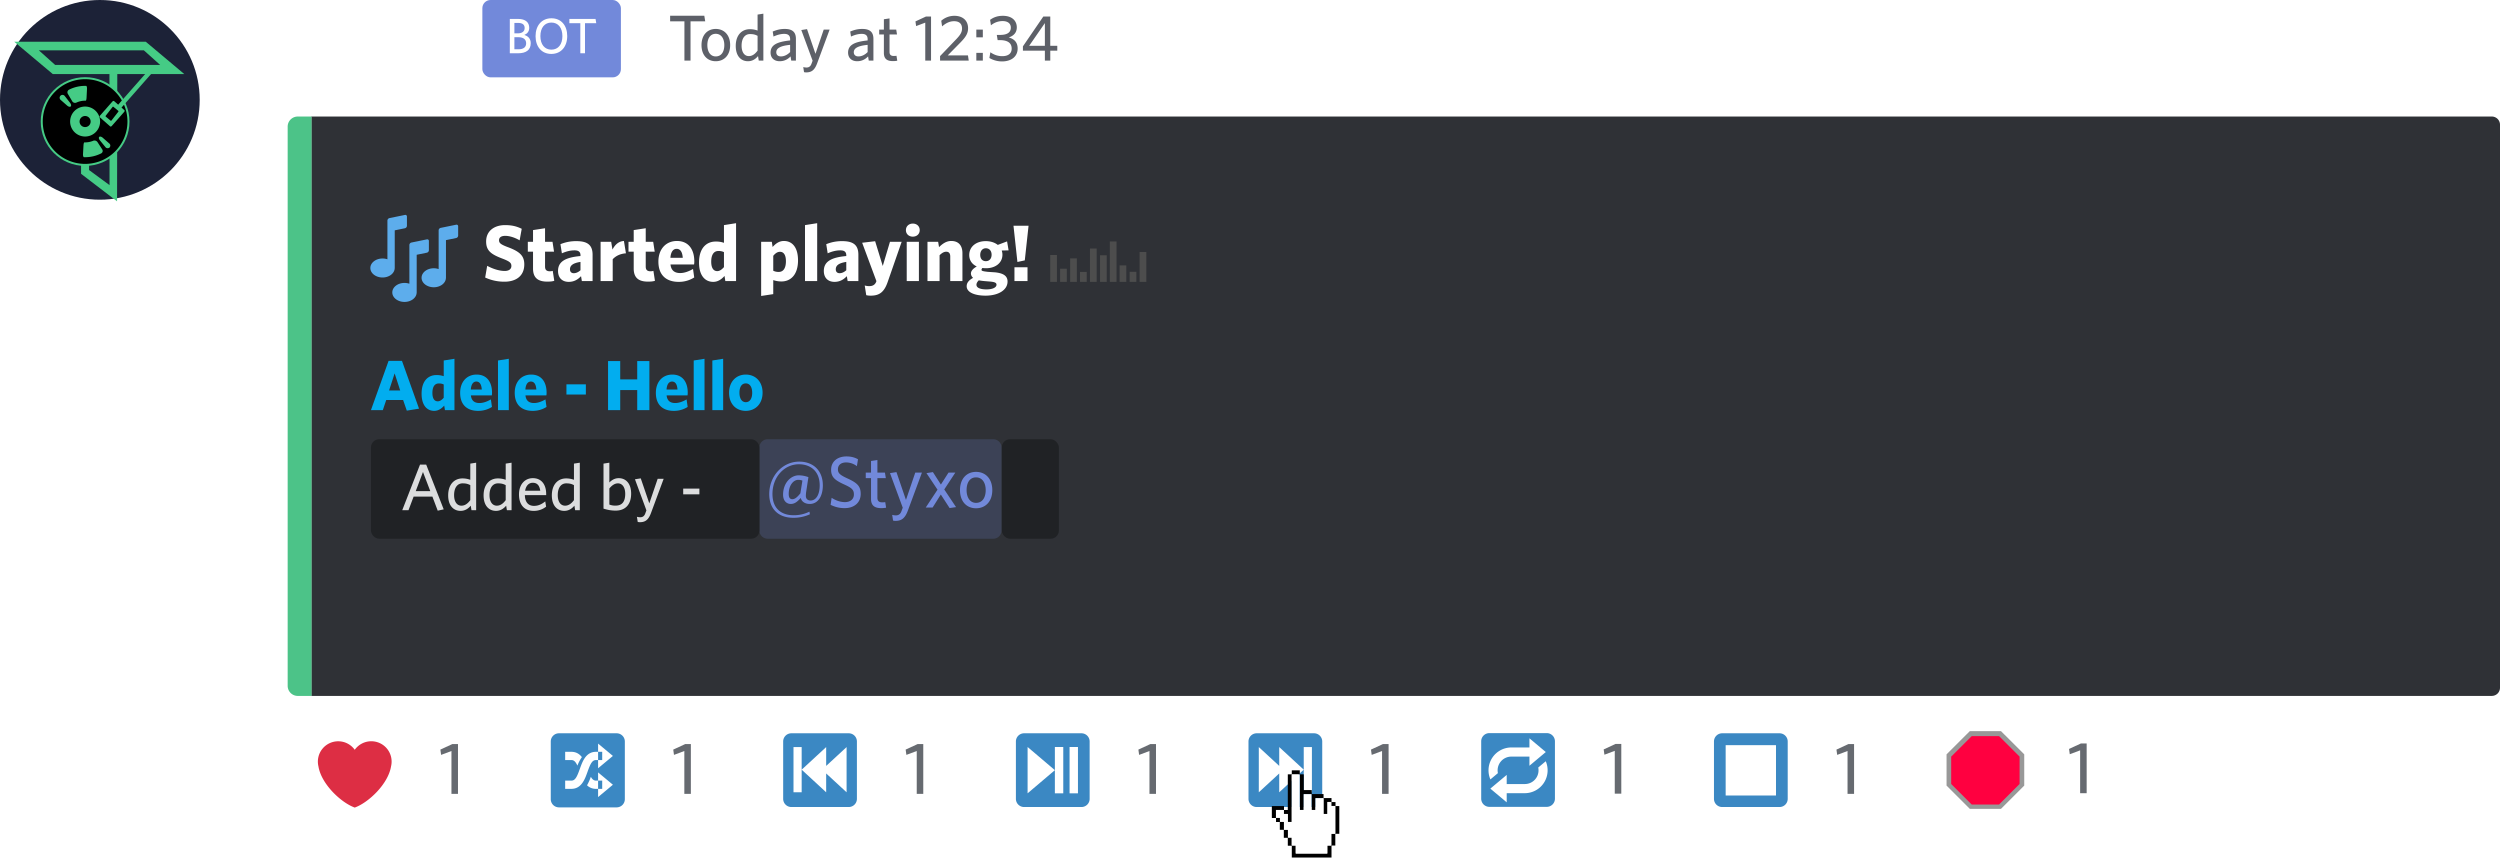<svg id="Message" xmlns="http://www.w3.org/2000/svg" xmlns:xlink="http://www.w3.org/1999/xlink" width="4569" height="1570" viewBox="0 0 4569 1570">
  <defs>
    <style>
      .cls-1, .cls-5, .cls-6 {
        fill: #fff;
      }

      .cls-1, .cls-6 {
        opacity: 0.07;
      }

      .cls-2 {
        fill: #666a70;
      }

      .cls-10, .cls-12, .cls-13, .cls-14, .cls-15, .cls-16, .cls-17, .cls-2, .cls-21, .cls-23, .cls-24, .cls-3, .cls-4, .cls-5, .cls-6, .cls-7, .cls-8, .cls-9 {
        fill-rule: evenodd;
      }

      .cls-3 {
        fill: #dd2e44;
      }

      .cls-4 {
        fill: #3b88c3;
      }

      .cls-7 {
        fill: #989898;
      }

      .cls-8 {
        fill: #ff0040;
      }

      .cls-9 {
        fill: #2f3136;
      }

      .cls-10 {
        fill: #4cc388;
      }

      .cls-11 {
        fill: #202225;
      }

      .cls-12, .cls-13, .cls-18 {
        fill: #7289da;
      }

      .cls-12 {
        opacity: 0.2;
      }

      .cls-14 {
        fill: #dcddde;
      }

      .cls-15 {
        fill: #02adef;
      }

      .cls-16 {
        fill: #5dadec;
      }

      .cls-17 {
        fill: #4d4d4d;
      }

      .cls-19 {
        fill: #1c2237;
      }

      .cls-20 {
        filter: url(#filter);
      }

      .cls-21, .cls-22 {
        fill: #45cb85;
      }

      .cls-24 {
        fill: #5d6068;
      }
    </style>
    <filter id="filter" filterUnits="userSpaceOnUse">
      <feOffset result="offset" dx="-16.454" dy="9.5" in="SourceAlpha"/>
      <feGaussianBlur result="blur" stdDeviation="7.348"/>
      <feFlood result="flood" flood-color="#151515" flood-opacity="0.21"/>
      <feComposite result="composite" operator="in" in2="blur"/>
      <feBlend result="blend" in="SourceGraphic"/>
    </filter>
  </defs>
  <g id="Reactions">
    <g id="Like">
      <rect id="ReactionBG" class="cls-1" x="526.375" y="1312.91" width="393.156" height="189.9" rx="15" ry="15"/>
      <path id="ReactionCount" class="cls-2" d="M837.017,1450.85v-90.94H826.554l-21.729,10.06,1.342,9.66,18.912-7.11v78.33h11.938Z"/>
      <path id="LikeIcon" class="cls-3" d="M715.712,1392.02a37.128,37.128,0,0,0-67.384-21.69,37.151,37.151,0,0,0-66.382,30.16c5.162,32.17,40.822,66.11,66.382,75.43,25.556-9.32,61.22-43.26,66.374-75.43A36.913,36.913,0,0,0,715.712,1392.02Z"/>
    </g>
    <g id="Shuffle">
      <rect id="ReactionBG-2" data-name="ReactionBG" class="cls-1" x="952" y="1312.91" width="393.16" height="189.9" rx="15" ry="15"/>
      <path id="ReactionCount-2" data-name="ReactionCount" class="cls-2" d="M1262.62,1450.85v-90.94h-10.46l-21.73,10.06,1.34,9.66,18.91-7.11v78.33h11.94Z"/>
      <g id="ShuffleEmoji">
        <path id="ShuffleBG" class="cls-4" d="M1141.96,1460.51a15.044,15.044,0,0,1-15.04,15.05H1021.61a15.044,15.044,0,0,1-15.04-15.05V1355.2a15.042,15.042,0,0,1,15.04-15.04h105.31a15.042,15.042,0,0,1,15.04,15.04v105.31Z"/>
        <path id="ShuffleArrows" class="cls-5" d="M1055.28,1399.27a69.229,69.229,0,0,1,8.18-15.58c-4.43-5.68-10.44-9.68-19.28-9.68h-11.29v15.04h11.29C1049.09,1389.05,1052.15,1392.42,1055.28,1399.27Zm24.55,20.4a95.279,95.279,0,0,1-6.96,15.54,22.756,22.756,0,0,0,16.44,6.5h11.28v-15.05h-11.28C1085.24,1426.66,1082.46,1424.33,1079.83,1419.67Zm-35.65,22.04h-11.29v-15.05h11.29c7.08,0,10.3-6.83,15.48-21.33,4.98-13.96,11.18-31.32,29.65-31.32h11.28v15.04h-11.28c-7.09,0-10.3,6.84-15.48,21.34C1068.85,1424.34,1062.64,1441.71,1044.18,1441.71Zm75.97-60.18-27.08-22.56v45.13Zm0,52.66-27.08-22.57v45.13Z"/>
      </g>
    </g>
    <g id="PreviousTrack">
      <path id="ReactionBG-3" data-name="ReactionBG" class="cls-6" d="M1391.74,1312.91H1754.9a15,15,0,0,1,15,15v159.9a15,15,0,0,1-15,15H1391.74a15,15,0,0,1-15-15v-159.9A15,15,0,0,1,1391.74,1312.91Z"/>
      <path id="ReactionCount-3" data-name="ReactionCount" class="cls-2" d="M1687.37,1450.85v-90.94H1676.9l-21.73,10.06,1.35,9.66,18.91-7.11v78.33h11.94Z"/>
      <g id="PreviousEmoji">
        <path id="PreviousBG" class="cls-4" d="M1566.09,1459.95a14.973,14.973,0,0,1-14.97,14.97H1446.3a14.976,14.976,0,0,1-14.98-14.97V1355.13a14.976,14.976,0,0,1,14.98-14.97h104.82a14.973,14.973,0,0,1,14.97,14.97v104.82Z"/>
        <path id="PreviousArrows" class="cls-5" d="M1465.12,1406.67l44.79-41.32v34.43l37.32-34.43V1448l-37.32-34.44V1448Zm0,41.33h-14.93v-82.65h14.93V1448Z"/>
      </g>
    </g>
    <g id="PlayPause">
      <path id="ReactionBG-4" data-name="ReactionBG" class="cls-6" d="M1817.09,1312.91h363.15a14.993,14.993,0,0,1,15,15v159.9a14.993,14.993,0,0,1-15,15H1817.09a14.993,14.993,0,0,1-15-15v-159.9A14.993,14.993,0,0,1,1817.09,1312.91Z"/>
      <path id="ReactionCount-4" data-name="ReactionCount" class="cls-2" d="M2112.7,1450.85v-90.94h-10.46l-21.73,10.06,1.34,9.66,18.91-7.11v78.33h11.94Z"/>
      <g id="PlayPauseEmoji">
        <path id="PlayPauseBG" class="cls-4" d="M1991.43,1459.95a14.976,14.976,0,0,1-14.98,14.97H1871.63a14.967,14.967,0,0,1-14.97-14.97V1355.13a14.967,14.967,0,0,1,14.97-14.97h104.82a14.976,14.976,0,0,1,14.98,14.97v104.82Z"/>
        <path id="PlayPauseArrows" class="cls-5" d="M1878.03,1365.2l49.86,42.34-49.86,42.33V1365.2Zm76.71,0h15.34v84.67h-15.34V1365.2Zm-26.85,0h15.34v84.67h-15.34V1365.2Z"/>
      </g>
    </g>
    <g id="NextTrack">
      <path id="ReactionBG-5" data-name="ReactionBG" class="cls-6" d="M2242.17,1312.91h363.16a15,15,0,0,1,15,15v159.9a15,15,0,0,1-15,15H2242.17a15,15,0,0,1-15-15v-159.9A15,15,0,0,1,2242.17,1312.91Z"/>
      <path id="ReactionCount-5" data-name="ReactionCount" class="cls-2" d="M2537.79,1450.85v-90.94h-10.47l-21.73,10.06,1.35,9.66,18.91-7.11v78.33h11.94Z"/>
      <g id="NextEmoji">
        <path id="NextBG" class="cls-4" d="M2416.51,1459.95a14.973,14.973,0,0,1-14.97,14.97H2296.72a14.976,14.976,0,0,1-14.98-14.97V1355.13a14.976,14.976,0,0,1,14.98-14.97h104.82a14.973,14.973,0,0,1,14.97,14.97v104.82Z"/>
        <path id="NextArrows" class="cls-5" d="M2382.71,1406.67l-44.79-41.32v34.43l-37.32-34.43V1448l37.32-34.44V1448Zm0,41.33h14.93v-82.65h-14.93V1448Z"/>
      </g>
    </g>
    <g id="Loop">
      <path id="ReactionBG-6" data-name="ReactionBG" class="cls-6" d="M2667.45,1312.59h363.16a15.005,15.005,0,0,1,15,15V1487.5a15.005,15.005,0,0,1-15,15H2667.45a15,15,0,0,1-15-15V1327.59A15,15,0,0,1,2667.45,1312.59Z"/>
      <path id="ReactionCount-6" data-name="ReactionCount" class="cls-2" d="M2963.08,1450.54V1359.6h-10.46l-21.73,10.06,1.34,9.65,18.91-7.1v78.33h11.94Z"/>
      <g id="LoopEmoji">
        <path id="LoopBG" class="cls-4" d="M2841.8,1459.64a14.967,14.967,0,0,1-14.97,14.97H2722.01a14.967,14.967,0,0,1-14.97-14.97V1354.82a14.976,14.976,0,0,1,14.97-14.98h104.82a14.976,14.976,0,0,1,14.97,14.98v104.82Z"/>
        <path id="LoopArrows" class="cls-5" d="M2825.11,1374.42l-29.91-25.07v16.71h-33.24a41.8,41.8,0,0,0-38.1,58.41l13.71-11.49a25.073,25.073,0,0,1,24.39-30.2h33.24v16.71Zm-0.11,16.81-13.71,11.49a25.5,25.5,0,0,1,.52,5.13,25,25,0,0,1-24.92,25.07h-33.23v-16.71l-29.91,25.07,29.91,25.07v-16.72h33.23A41.815,41.815,0,0,0,2825,1391.23Z"/>
      </g>
    </g>
    <g id="Stop">
      <path id="ReactionBG-7" data-name="ReactionBG" class="cls-6" d="M3092.85,1312.91h363.16a15,15,0,0,1,15,15v159.9a15,15,0,0,1-15,15H3092.85a15,15,0,0,1-15-15v-159.9A15,15,0,0,1,3092.85,1312.91Z"/>
      <path id="ReactionCount-7" data-name="ReactionCount" class="cls-2" d="M3388.49,1450.85v-90.94h-10.46l-21.73,10.06,1.34,9.66,18.92-7.11v78.33h11.93Z"/>
      <g id="StopEmoji">
        <path id="StopBG" class="cls-4" d="M3267.22,1459.95a14.976,14.976,0,0,1-14.98,14.97H3147.42a14.967,14.967,0,0,1-14.97-14.97V1355.13a14.967,14.967,0,0,1,14.97-14.97h104.82a14.976,14.976,0,0,1,14.98,14.97v104.82Z"/>
        <path id="StopSquare" class="cls-5" d="M3153.82,1361.86h91.99v92h-91.99v-92Z"/>
      </g>
    </g>
    <g id="Disconnect">
      <path id="ReactionBG-8" data-name="ReactionBG" class="cls-6" d="M3517.93,1311.72h363.16a14.993,14.993,0,0,1,15,15v159.9a14.993,14.993,0,0,1-15,15H3517.93a15,15,0,0,1-15-15v-159.9A15,15,0,0,1,3517.93,1311.72Z"/>
      <path id="ReactionCount-8" data-name="ReactionCount" class="cls-2" d="M3813.58,1449.66v-90.94h-10.46l-21.73,10.06,1.34,9.66,18.92-7.11v78.33h11.93Z"/>
      <g id="DisconnectEmoji">
        <path id="DisconnecBG" class="cls-7" d="M3657.03,1336.23h-57.02l-42.49,42.42v57.1l42.48,42.48h57.04l42.47-42.48v-57.1Z"/>
        <path id="DisconnecOctagon" class="cls-8" d="M3603.5,1345.36L3566,1382.8v50.06l37.5,37.5h50l37.5-37.5V1382.8l-37.5-37.44h-50Z"/>
      </g>
    </g>
  </g>
  <g id="Embed">
    <path id="Embed_BG" data-name="Embed BG" class="cls-9" d="M568.992,1271.84H4554a15,15,0,0,0,15-15V227.969a15,15,0,0,0-15-15H568.992V1271.84Z"/>
    <path id="Embed_Colour" data-name="Embed Colour" class="cls-10" d="M544.162,212.988a18.427,18.427,0,0,0-18.426,18.426V1253.43a18.427,18.427,0,0,0,18.426,18.43h25.209V212.988H544.162Z"/>
    <g id="Description">
      <g id="EmptySingleLineCodeFormat">
        <rect id="CodeFormatBG" class="cls-11" x="1830.84" y="802.781" width="104.38" height="181.781" rx="15" ry="15"/>
      </g>
      <g id="Mention">
        <path id="MentionBG" class="cls-12" d="M1402.94,802.781h412.43a15,15,0,0,1,15,15V969.562a15,15,0,0,1-15,15H1402.94a15,15,0,0,1-15-15V817.781A15,15,0,0,1,1402.94,802.781Z"/>
        <path id="Username" class="cls-13" d="M1462.75,901.621c-6.03,7.5-10.18,10.707-14.73,10.707-4.28,0-6.56-2.944-6.56-9.636,0-15.793,8.7-25.7,17.27-25.7a20.526,20.526,0,0,1,7.76,1.338Zm0.66,8.432c1.88,7.227,8.44,10.975,16.47,10.975,14.72,0,23.95-13.518,23.95-34.129,0-26.366-17.13-43.23-43.23-43.23-30.91,0-54.74,26.9-54.74,59.291,0,27.7,17.27,43.363,43.9,43.363a71.118,71.118,0,0,0,30.38-6.424l-0.8-4.818a64.127,64.127,0,0,1-29.04,6.558c-21.95,0-38.55-11.912-38.55-38.813,0-31.586,22.09-54.339,48.32-54.339,21.41,0,38.01,12.849,38.01,38.546,0,17.934-7.23,27.7-16.6,27.7-5.48,0-8.7-3.212-8.7-8.565a54.063,54.063,0,0,1,.54-6.96l4.15-27.169a52.382,52.382,0,0,0-17.67-3.346c-14.59,0-28.64,14.053-28.64,35.333,0,11.912,6.96,17,14.05,17C1451.64,921.028,1456.72,917.682,1463.41,910.053Zm109.61-7.361c0-13.919-6.15-20.076-24.09-28.24-14.05-6.424-17.53-9.77-17.53-16.864,0-6.826,4.68-12.447,15.26-12.447a32.712,32.712,0,0,1,19.4,6.826l2.01-12.581c-5.35-3.078-12.04-5.22-21.01-5.22-16.73,0-28.11,9.5-28.11,24.359,0,13.25,6.56,19,23.96,26.9,13.92,6.29,17.67,9.77,17.67,18.2,0,8.967-6.83,14.053-16.47,14.053-9.23,0-17.93-3.748-24.22-7.9l-1.87,12.849a55.743,55.743,0,0,0,25.83,6.023C1561.11,928.657,1573.02,918.619,1573.02,902.692Zm46.44,25.162-1.6-10.172a31.845,31.845,0,0,1-5.49.4c-6.69,0-8.83-3.212-8.83-8.432V873.783h15.39l-1.61-10.038h-13.78v-23.02l-11.65,1.739v21.281h-9.63v10.038h9.63v38.01c0,12.848,7.36,16.864,18.61,16.864A44.411,44.411,0,0,0,1619.46,927.854Zm65.45-64.109h-12.18l-17,49.922-17.4-50.859-11.78,1.874,23.29,63.172-2.41,6.558c-1.87,5.086-5.22,7.5-10.17,7.5a26.975,26.975,0,0,1-6.69-.937l1.61,10.439a18.315,18.315,0,0,0,4.15.536c10.57,0,17.39-3.882,22.88-18.738Zm62.36,63.038-21.54-32.255,20.2-30.783h-12.44l-13.92,21.815-14.59-22.752-11.78,1.874,20.21,30.247-21.55,32.657h12.58l14.99-23.823,16.07,24.76Zm66.25-31.051c0-21.012-12.58-33.326-29.71-33.326-17,0-29.31,12.314-29.31,33.326s12.31,33.192,29.31,33.192C1800.94,928.924,1813.52,916.745,1813.52,895.732Zm-12.05,0c0,13.384-5.88,23.288-17.66,23.288-11.24,0-17.27-10.172-17.27-23.288,0-13.384,5.76-23.288,17.27-23.288S1801.47,882.616,1801.47,895.732Z"/>
      </g>
      <g id="SingleLineCodeFormat">
        <rect id="CodeFormatBG-2" data-name="CodeFormatBG" class="cls-11" x="677.938" y="802.781" width="710.002" height="181.781" rx="15" ry="15"/>
        <path id="Text" class="cls-14" d="M810.916,930.9l-32-81.8H767.612l-32.478,83.36h11.428l9.382-24.9h34.282L799.97,933.3Zm-24.539-33.32H759.793l13.232-35Zm83.837,34.884V845.612L859.508,847.3v29.591a40.338,40.338,0,0,0-14.434-2.526c-13.954,0-25.983,10.1-25.983,31.034,0,19.246,10.225,28.268,22.615,28.268,8.42,0,14.314-4.331,18.644-9.5l1.323,8.3h8.541Zm-10.706-18.4c-4.571,6.134-9.623,10.1-16.239,10.1-7.7,0-13.352-6.616-13.352-19.246,0-14.194,6.5-21.532,15.517-21.532,6.135,0,9.624.962,14.074,3.248v27.426Zm75.418,18.4V845.612L924.22,847.3v29.591a40.336,40.336,0,0,0-14.435-2.526c-13.953,0-25.982,10.1-25.982,31.034,0,19.246,10.225,28.268,22.615,28.268,8.42,0,14.314-4.331,18.644-9.5l1.323,8.3h8.541Zm-10.706-18.4c-4.571,6.134-9.623,10.1-16.239,10.1-7.7,0-13.352-6.616-13.352-19.246,0-14.194,6.5-21.532,15.517-21.532,6.135,0,9.623.962,14.074,3.248v27.426Zm73.974-11.428c0-15.878-7.7-28.749-24.418-28.749-14.435,0-25.261,11.307-25.261,29.712,0,21.05,11.668,30.072,26.584,30.072a35.714,35.714,0,0,0,22.975-7.7l-1.564-9.623c-6.255,4.932-12.269,8.18-20.569,8.18-9.984,0-16.359-6.255-16.72-19.607h38.973v-2.286Zm-10.826-5.774H959.7c1.684-9.863,7.338-14.554,13.954-14.554C981.956,882.3,986.045,887.592,987.368,896.854Zm72.292,35.606V845.612l-10.71,1.684v29.591a40.332,40.332,0,0,0-14.43-2.526c-13.96,0-25.98,10.1-25.98,31.034,0,19.246,10.22,28.268,22.61,28.268,8.42,0,14.31-4.331,18.64-9.5l1.33,8.3h8.54Zm-10.71-18.4c-4.57,6.134-9.62,10.1-16.24,10.1-7.69,0-13.35-6.616-13.35-19.246,0-14.194,6.5-21.532,15.52-21.532,6.13,0,9.62.962,14.07,3.248v27.426Zm104.53-11.909c0-19.126-10.23-28.268-22.62-28.268-7.82,0-13.35,3.97-17.2,7.939V845.612l-10.7,1.684v82.277c7.57,2.285,13.71,3.608,22.37,3.608C1141.93,933.181,1153.48,923.077,1153.48,902.147Zm-10.83.481c0,14.8-6.25,21.412-17.44,21.412a28.96,28.96,0,0,1-11.55-1.925v-29.35c4.33-5.413,9.63-9.383,15.64-9.383C1137,883.382,1142.65,890.118,1142.65,902.628Zm70.25-27.546h-10.95l-15.28,44.868-15.63-45.71-10.59,1.684,20.93,56.776-2.16,5.894c-1.69,4.571-4.69,6.737-9.14,6.737a24.253,24.253,0,0,1-6.02-.842l1.44,9.382a16.6,16.6,0,0,0,3.73.481c9.51,0,15.64-3.488,20.57-16.84Zm65.31,28.388V893.005h-29.59V903.47h29.59Z"/>
      </g>
      <path id="SongName" class="cls-15" d="M765.827,746.847l-31.206-87.376H710.177L677.93,749.578h21.715l6.241-18.594H736.7l6.761,19.5ZM731.37,713.561H711.087l10.142-31.206Zm99.207,36.017V655.7l-19.634,3.121v28.735a38.342,38.342,0,0,0-13.522-2.08c-14.043,0-26.915,9.752-26.915,34.066,0,21.454,10.011,31.336,23.014,31.336,8.192,0,14.043-4.811,18.333-9.622l1.3,8.322h17.423Zm-19.634-22.624c-3.38,3.77-6.761,6.5-10.922,6.5-5.591,0-9.752-4.421-9.752-15.343,0-12.222,4.941-17.293,11.443-17.293a19.487,19.487,0,0,1,9.231,1.82v24.315Zm88.283-9.362c0-18.464-8.711-33.026-28.215-33.026-17.294,0-30.036,12.612-30.036,33.416,0,22.754,13.653,32.9,32.766,32.9a46.183,46.183,0,0,0,25.355-7.151l-1.95-13.783c-7.022,4.031-13.913,6.631-20.934,6.631-8.582,0-14.563-3.9-15.6-13.912h38.227A25.822,25.822,0,0,0,899.226,717.592ZM880.5,711.871H860.479c0.65-9.752,4.551-14.563,10.012-14.563C876.472,697.308,879.852,702.249,880.5,711.871Zm49.4,37.707V655.7l-19.764,3.121v90.757h19.764Zm69.041-31.986c0-18.464-8.712-33.026-28.215-33.026-17.293,0-30.036,12.612-30.036,33.416,0,22.754,13.653,32.9,32.766,32.9a46.183,46.183,0,0,0,25.355-7.151l-1.95-13.783c-7.022,4.031-13.913,6.631-20.934,6.631-8.582,0-14.563-3.9-15.6-13.912h38.227A25.822,25.822,0,0,0,998.949,717.592Zm-18.724-5.721H960.2c0.65-9.752,4.55-14.563,10.012-14.563C976.2,697.308,979.575,702.249,980.225,711.871Zm90.5,9.231V702.379h-35.5V721.1h35.5Zm116.11,28.476V659.861h-22.24v33.546h-31.07V659.861h-22.24v89.717h22.24V712.911h31.07v36.667h22.24Zm70.07-31.986c0-18.464-8.71-33.026-28.21-33.026-17.3,0-30.04,12.612-30.04,33.416,0,22.754,13.65,32.9,32.77,32.9a46.168,46.168,0,0,0,25.35-7.151l-1.95-13.783c-7.02,4.031-13.91,6.631-20.93,6.631-8.58,0-14.56-3.9-15.6-13.912h38.22A25.822,25.822,0,0,0,1256.9,717.592Zm-18.72-5.721h-20.02c0.65-9.752,4.55-14.563,10.01-14.563C1234.15,697.308,1237.53,702.249,1238.18,711.871Zm49.41,37.707V655.7l-19.77,3.121v90.757h19.77Zm34.06,0V655.7l-19.76,3.121v90.757h19.76Zm72.03-31.856c0-20.414-13-33.156-30.68-33.156-17.56,0-30.56,12.872-30.56,33.286s12.87,33.026,30.43,33.026C1380.55,750.878,1393.68,738.136,1393.68,717.722Zm-18.98.13c0,10.272-4.16,17.163-11.7,17.163-7.42,0-11.58-7.021-11.58-17.293,0-10.4,4.03-17.033,11.58-17.033S1374.7,707.58,1374.7,717.852Z"/>
    </g>
    <g id="Title">
      <path id="MusicalNotesIcon" class="cls-16" d="M740.071,392.807L711.7,398.616a4.774,4.774,0,0,0-3.647,4.474v70.8a27.7,27.7,0,0,0-8.915-1.464c-12.312,0-22.289,7.773-22.289,17.363s9.977,17.364,22.289,17.364c12.094,0,21.879-7.514,22.222-16.864h0.067V420.976l18.642-3.818a4.772,4.772,0,0,0,3.647-4.473v-16.9A2.922,2.922,0,0,0,740.071,392.807Zm93.613,17.86-28.365,5.808a4.773,4.773,0,0,0-3.651,4.474v70.8a27.589,27.589,0,0,0-8.915-1.464c-12.312,0-22.289,7.773-22.289,17.363s9.977,17.364,22.289,17.364c12.094,0,21.879-7.514,22.222-16.863h0.067V438.835l18.642-3.817a4.774,4.774,0,0,0,3.647-4.474v-16.9A2.921,2.921,0,0,0,833.684,410.667Zm-53.493,26.784-28.365,5.809a4.781,4.781,0,0,0-3.651,4.478v70.8a27.589,27.589,0,0,0-8.915-1.464c-12.313,0-22.289,7.773-22.289,17.363S726.947,551.8,739.26,551.8c12.094,0,21.878-7.515,22.222-16.864h0.067V465.624l18.642-3.818a4.771,4.771,0,0,0,3.646-4.473v-16.9A2.925,2.925,0,0,0,780.191,437.451Z"/>
      <path id="TitleText" class="cls-5" d="M958.194,483.194c0-16.115-8.79-23.733-30.766-31.791-12.6-4.835-15.383-7.325-15.383-12.453,0-4.688,3.663-7.911,11.281-7.911,7.765,0,17.287,2.93,26.371,8.2l3.809-21.1c-8.79-4.249-17.288-6.739-30.473-6.739-19.338,0-34.575,10.4-34.575,29.886,0,16.7,8.791,23.294,29.008,31.059,14.211,5.42,17.141,8.058,17.141,13.771,0,6.007-4.981,9.083-12.16,9.083-10.109,0-21.682-3.809-32.084-9.376l-3.663,21.39a82.972,82.972,0,0,0,35.308,7.618C942.079,514.839,958.194,505.17,958.194,483.194Zm54.786,30.033-2.78-18.166a19.964,19.964,0,0,1-5.28.732c-6,0-8.786-2.637-8.786-8.5V459.9h16.406l-2.78-18.02H996.134V417.121l-21.975,3.37V441.88h-9.523V459.9h9.523v30.912c0,18.313,10.7,23.88,26.081,23.88C1006.1,514.692,1009.47,514.253,1012.98,513.227Zm70.03,0.44V465.614c0-18.313-9.82-24.906-29.6-24.906a74.331,74.331,0,0,0-29.15,5.567l2.64,16.7c7.62-3.37,15.09-5.421,23.14-5.421,7.33,0,10.85,2.784,10.85,9.083v1.319c-28.13,2.49-41.03,10.4-41.03,27.249,0,13.039,8.06,19.925,19.49,19.925,9.82,0,16.7-4.249,22.56-10.4l1.47,8.937h19.63Zm-22.12-19.778c-3.96,3.516-8.06,5.421-12.31,5.421-4.1,0-6.89-2.491-6.89-7.033,0-6.3,4.11-11.28,19.2-13.624v15.236Zm83.06-30.912-3.66-22.562c-10.55.733-16.56,7.472-20.95,15.676l-2.35-14.211h-19.34v71.787h22.13V473.818C1125.2,467.958,1133.25,463.709,1143.95,462.977Zm53.03,50.25-2.79-18.166a19.887,19.887,0,0,1-5.27.732c-6.01,0-8.79-2.637-8.79-8.5V459.9h16.41l-2.78-18.02h-13.63V417.121l-21.97,3.37V441.88h-9.53V459.9h9.53v30.912c0,18.313,10.69,23.88,26.07,23.88C1190.09,514.692,1193.46,514.253,1196.98,513.227Zm71.93-35.6c0-20.8-9.82-37.212-31.79-37.212-19.49,0-33.84,14.211-33.84,37.652,0,25.638,15.38,37.065,36.91,37.065a52.036,52.036,0,0,0,28.57-8.058l-2.2-15.529c-7.91,4.541-15.67,7.472-23.58,7.472-9.67,0-16.41-4.4-17.58-15.676h43.07A29.317,29.317,0,0,0,1268.91,477.627Zm-21.1-6.446h-22.56c0.73-10.988,5.13-16.408,11.28-16.408C1243.27,454.773,1247.08,460.34,1247.81,471.181Zm97.42,42.486V407.891l-22.12,3.517v32.377a43.186,43.186,0,0,0-15.24-2.344c-15.82,0-30.32,10.987-30.32,38.384,0,24.173,11.28,35.307,25.93,35.307,9.23,0,15.82-5.421,20.66-10.841l1.46,9.376h19.63Zm-22.12-25.492c-3.81,4.249-7.62,7.325-12.31,7.325-6.29,0-10.98-4.981-10.98-17.287,0-13.771,5.56-19.485,12.89-19.485a21.935,21.935,0,0,1,10.4,2.051v27.4Zm135.36-12.306c0-24.32-10.98-35.454-25.78-35.454-9.23,0-15.68,5.421-20.66,10.988l-1.46-9.523h-19.49v99.036l22.12-3.369V511.909a46.254,46.254,0,0,0,15.09,2.49C1444.12,514.4,1458.47,503.119,1458.47,475.869Zm-22.12,1.465c0,13.918-5.56,19.631-13.04,19.631a20.683,20.683,0,0,1-10.11-2.2v-27.25c3.67-4.395,7.48-7.325,12.31-7.325C1431.81,460.193,1436.35,465.321,1436.35,477.334Zm57.13,36.333V407.891l-22.26,3.517V513.667h22.26Zm75.3,0V465.614c0-18.313-9.81-24.906-29.59-24.906a74.331,74.331,0,0,0-29.15,5.567l2.63,16.7c7.62-3.37,15.09-5.421,23.15-5.421,7.33,0,10.84,2.784,10.84,9.083v1.319c-28.13,2.49-41.02,10.4-41.02,27.249,0,13.039,8.06,19.925,19.49,19.925,9.81,0,16.7-4.249,22.56-10.4l1.46,8.937h19.63Zm-22.12-19.778c-3.95,3.516-8.05,5.421-12.3,5.421-4.11,0-6.89-2.491-6.89-7.033,0-6.3,4.1-11.28,19.19-13.624v15.236Zm101.23-52.009H1626.5l-13.18,44.244-13.92-45.269-23.73,2.783,26.07,70.175-0.87,2.2c-2.35,4.981-6.74,6.886-11.72,6.886a26.344,26.344,0,0,1-8.79-1.173l2.78,17.727a33.074,33.074,0,0,0,8.35.879c15.67,0,24.47-6.446,30.91-25.2Zm32.96-21.243c0-7.325-5.42-12.013-12.6-12.013-7.03,0-12.6,4.688-12.6,12.013,0,7.179,5.57,11.867,12.6,11.867C1675.43,432.5,1680.85,427.816,1680.85,420.637Zm-1.46,93.03V441.88h-22.27v71.787h22.27Zm79.55,0V462.684c0-13.918-7.04-22.269-20.37-22.269-9.08,0-15.97,4.981-22.41,11.281l-1.61-9.816h-19.49v71.787h22.12V466.493c3.96-3.956,7.91-6.446,12.16-6.446,5.28,0,7.33,3.516,7.33,8.643v44.977h22.27Zm29.88-1.319c3.51,0.586,6.01,1.026,11.28,1.465l10.69,0.879c7.77,0.879,10.41,2.344,10.41,5.714,0,4.688-6.6,8.5-18.17,8.5-12.89,0-18.46-3.516-18.46-8.5C1784.57,517.915,1785.89,515.278,1788.82,512.348Zm23.44-46.881c0,6.886-3.81,11.867-10.55,11.867-6.45,0-10.25-4.688-10.25-11.427,0-6.886,3.8-12.16,10.25-12.16C1808.3,453.747,1812.26,458.728,1812.26,465.467Zm11.28-17.873c-5.42-4.249-12.89-6.886-21.98-6.886-17.28,0-30.18,9.816-30.18,25.492,0,9.23,4.84,16.7,13.78,20.8-7.04,3.956-10.7,8.351-10.7,12.893a10.926,10.926,0,0,0,3.96,7.911c-7.91,4.395-11.72,9.083-11.72,15.383,0,10.987,14.35,17.14,34.57,17.14,23,0,40.14-10.108,40.14-25.784,0-10.841-8.64-15.383-23-16.848l-13.18-.879c-9.67-1.172-11.43-1.758-11.43-3.809a4.791,4.791,0,0,1,1.76-3.223,50.378,50.378,0,0,0,6.74.439c16.26,0,29.74-9.229,29.74-24.759a22.505,22.505,0,0,0-1.32-7.618c0.14,0,12.6-.293,12.6-0.293l-2.79-16.408Zm56.25-35.015h-27.54l7.18,66.22,13.48-2.93Zm-1.9,101.088v-25.2h-23.88v25.2h23.88Z"/>
      <path id="PlayingBarsIcon" class="cls-17" d="M1919.37,466.062h12.29v49.094h-12.29V466.062Zm18.04,25.094h12.28v24h-12.28v-24Zm18.37-18.893h12.29v42.908h-12.29V472.263Zm18.05,24.764h12.28v18.144h-12.28V497.027Zm18.21-42.783h12.28v60.927h-12.28V454.244Zm18.37,12.3h12.28v48.623h-12.28V466.548Zm17.88-25.254h12.28v73.877h-12.28V441.294Zm17.88,43.786h12.28v30.091h-12.28V485.08Zm18.37,11.645h12.28v18.446h-12.28V496.725Zm18.19-36.217h12.29v54.663h-12.29V460.508Z"/>
    </g>
  </g>
  <g id="Author">
    <g id="Flags">
      <g id="BOT">
        <rect id="BotFlagBG" class="cls-18" x="881.562" width="253.218" height="141.375" rx="15" ry="15"/>
        <path id="BOT-2" data-name="BOT" class="cls-5" d="M969.957,78.994c0-8.281-4.732-13.013-11.739-15.106,5.642-2.366,9.009-6.643,9.009-13.013,0-9.646-6.461-16.289-20.293-16.289h-15.2v62.79h15.015C961.221,97.376,969.957,91.552,969.957,78.994Zm-11.1-27.846c0,6.188-4.459,9.828-12.74,9.828h-6.006V41.866h6.643C955.306,41.866,958.855,45.415,958.855,51.148Zm2.73,28.028c0,7.28-5.187,10.92-14.2,10.92h-7.28V67.983h7.007C956.489,67.983,961.585,71.9,961.585,79.176ZM1036.66,65.89c0-19.383-11.1-32.487-28.85-32.487-17.653,0-29.028,13.2-29.028,32.669,0,19.383,11.193,32.487,28.848,32.487C1025.37,98.559,1036.66,85.273,1036.66,65.89Zm-8.83.091c0,15.106-7.64,24.752-20.11,24.752-12.376,0-20.111-9.646-20.111-24.752s7.644-24.752,20.111-24.752C1020.1,41.229,1027.83,50.875,1027.83,65.981Zm61.88-23.569-1.28-7.826h-47.86v7.826h20.02V97.376h8.55V42.412h20.57Z"/>
      </g>
    </g>
    <path id="Username-2" data-name="Username" class="cls-5" d="M611.84,37.523l-2.181-13.4H527.7v13.4h34.278v94.108h14.646V37.523H611.84Zm57.022,94.108V57.311H655v51.417c-6.7,7.167-14.179,12-21.5,12-8.1,0-11.374-5.142-11.374-12.776V57.311H608.253v54.065c0,13.4,7.323,21.813,21.5,21.813,10.439,0,19.32-5.764,26.331-12.308l1.714,10.75h11.062Zm82.419,0V77.566c0-13.4-7.479-21.813-21.5-21.813-10.6,0-19.32,5.921-26.331,12.309l-1.714-10.751H690.671v74.32h13.867V80.215c6.7-7.167,14.179-12,21.5-12,8.1,0,11.374,5.142,11.374,12.776v50.637h13.867Zm81.639-38.64c0-20.567-9.972-37.238-31.629-37.238-18.7,0-32.72,14.646-32.72,38.485,0,27.267,15.113,38.952,34.434,38.952,12.308,0,21.813-3.739,29.759-9.971l-2.026-12.465c-8.1,6.388-15.892,10.6-26.643,10.6-12.932,0-21.189-8.1-21.657-25.4H832.92v-2.96ZM818.9,85.512H783.061c2.182-12.776,9.5-18.853,18.074-18.853C811.886,66.659,817.183,73.515,818.9,85.512Z"/>
    <g id="LogoFull">
      <circle id="LogoBG" class="cls-19" cx="182.484" cy="182.484" r="182.484"/>
      <g id="Logo" class="cls-20">
        <path id="T" class="cls-21" d="M42.527,66.77H282.864l70.45,59.125h-122.5L230.405,358.47l-65.8-50.3V141.05s1.129-6.03,6.891-6.03a7.777,7.777,0,0,1,7.753,6.03V301.275l37.405,27.565L216.485,125.9H112.977Zm44.9,15.7H279.347l29.825,26.7H117.251Z"/>
        <g id="Record">
          <ellipse id="Color_Fill_2" data-name="Color Fill 2" class="cls-22" cx="172" cy="212.625" rx="81.094" ry="81.094"/>
          <path id="VinylRecord" class="cls-23" d="M172,202.5a10.122,10.122,0,1,1-10.122,10.122A10.121,10.121,0,0,1,172,202.5Zm0-67.28a77.4,77.4,0,1,0,77.4,77.4A77.4,77.4,0,0,0,172,135.222Zm-29.513,19.25A64.948,64.948,0,0,1,172,147.428c0.624,0,1.242.008,1.86,0.025,1.027,0.028,1.732,2.579,1.578,5.665L174.649,169c-0.154,3.086-.808,5.556-1.463,5.537-0.4-.011-0.789-0.017-1.186-0.017a37.985,37.985,0,0,0-15.676,3.363,6.012,6.012,0,0,1-7.76-2.146l-8.1-13.7A5.382,5.382,0,0,1,142.487,154.472Zm-3.167,29.135-11.968-10.469a5.207,5.207,0,0,1-.333-7.71c0.054-.051.1-0.1,0.16-0.149a5.17,5.17,0,0,1,7.657.745l9.775,12.544c1.9,2.437,2.342,5.285,1.094,6.474S141.648,185.641,139.32,183.607Zm5.291,29.017A27.389,27.389,0,1,1,172,240.013,27.388,27.388,0,0,1,144.611,212.624Zm56.772,58.216A64.929,64.929,0,0,1,172,277.82c-0.694,0-1.385-.012-2.073-0.031-1.145-.036-1.936-2.6-1.769-5.685l0.868-15.879c0.171-3.086.9-5.542,1.639-5.517q0.663,0.021,1.335.022a38.046,38.046,0,0,0,14.489-2.848,6.62,6.62,0,0,1,8.048,2.188l8.676,13.345A5.1,5.1,0,0,1,201.383,270.84Zm15.245-10.687a5.209,5.209,0,0,1-7.563-.854L199.022,246.97c-1.953-2.4-2.451-5.17-1.217-6.308s4.037-.5,6.362,1.535l11.974,10.475A5.033,5.033,0,0,1,216.628,260.153Z"/>
        </g>
        <g id="Arm">
          <path id="Arm-2" data-name="Arm" class="cls-21" d="M224.979,175.267l18.82,16.586c0.743,0.654.615,2.013-.286,3.034l-22.821,25.9c-0.9,1.022-2.231,1.319-2.974.665L198.9,204.861c-0.743-.654-0.615-2.012.285-3.034l22.821-25.9C222.906,174.911,224.237,174.613,224.979,175.267Zm-1.4,10.3,9.176,7.617a1.3,1.3,0,0,1-.219,1.667L220.308,210.56a1.211,1.211,0,0,1-1.53.578L209.6,203.52a1.3,1.3,0,0,1,.219-1.666l12.233-15.714A1.209,1.209,0,0,1,223.584,185.562Z"/>
          <path id="Arm-3" data-name="Arm" class="cls-21" d="M297.893,113.611a4.051,4.051,0,0,1,.362,5.718l-61.487,69.8a4.051,4.051,0,0,1-6.08-5.356l61.487-69.8A4.051,4.051,0,0,1,297.893,113.611Z"/>
        </g>
      </g>
    </g>
  </g>
  <path id="CreatedTime" class="cls-24" d="M1288.85,38.994l-1.67-10.212h-62.46V38.994h26.13v71.723h11.16V38.994h26.84Zm45.59,43.461c0-18.643-11.16-29.568-26.36-29.568-15.08,0-26.01,10.925-26.01,29.568s10.93,29.45,26.01,29.45C1323.28,111.905,1334.44,101.1,1334.44,82.456Zm-10.69,0c0,11.875-5.22,20.662-15.67,20.662-9.98,0-15.32-9.024-15.32-20.662,0-11.875,5.11-20.662,15.32-20.662S1323.75,70.818,1323.75,82.456Zm71.37,28.261V24.982l-10.57,1.662V55.856a39.829,39.829,0,0,0-14.25-2.494c-13.78,0-25.65,9.975-25.65,30.637,0,19,10.09,27.906,22.32,27.906,8.32,0,14.13-4.275,18.41-9.381l1.31,8.193h8.43Zm-10.57-18.168c-4.51,6.056-9.5,9.975-16.03,9.975-7.6,0-13.18-6.531-13.18-19,0-14.012,6.41-21.255,15.31-21.255,6.06,0,9.5.95,13.9,3.206V92.549Zm70.06,18.168V71.056c0-12.587-6.65-18.168-20.43-18.168-8.79,0-15.2,2.019-21.97,4.75l1.43,9.144c6.17-2.731,12.7-4.869,19.59-4.869,6.53,0,10.81,2.494,10.81,9.619v2.375c-23.63,2.494-35.75,8.075-35.75,22.206,0,9.619,6.42,15.794,16.63,15.794,9.26,0,15.44-4.157,19.95-8.788l1.19,7.6h8.55Zm-10.57-15.556c-4.75,4.869-10.69,7.956-16.87,7.956-5.34,0-8.43-2.968-8.43-7.6,0-5.819,4.4-11.518,25.3-13.537V95.161Zm72.19-41.086h-10.8l-15.08,44.292-15.44-45.124-10.45,1.662,20.66,56.049-2.14,5.818c-1.66,4.512-4.63,6.65-9.02,6.65a23.892,23.892,0,0,1-5.94-.831l1.43,9.262a16.306,16.306,0,0,0,3.68.475c9.38,0,15.44-3.444,20.3-16.625Zm80.03,56.642V71.056c0-12.587-6.65-18.168-20.42-18.168-8.79,0-15.2,2.019-21.97,4.75l1.42,9.144c6.18-2.731,12.71-4.869,19.6-4.869,6.53,0,10.8,2.494,10.8,9.619v2.375c-23.63,2.494-35.74,8.075-35.74,22.206,0,9.619,6.41,15.794,16.63,15.794,9.26,0,15.43-4.157,19.94-8.788l1.19,7.6h8.55Zm-10.57-15.556c-4.75,4.869-10.68,7.956-16.86,7.956-5.34,0-8.43-2.968-8.43-7.6,0-5.819,4.39-11.518,25.29-13.537V95.161Zm54.15,15.794-1.43-9.025a28.2,28.2,0,0,1-4.87.356c-5.93,0-7.83-2.85-7.83-7.481V62.981h13.65l-1.42-8.906h-12.23V33.651l-10.33,1.544V54.075h-8.55v8.906h8.55V96.705c0,11.4,6.53,14.962,16.5,14.962A39.5,39.5,0,0,0,1639.84,110.955Zm61.74-.238V30.207h-9.26l-19.24,8.906,1.19,8.55,16.74-6.294v69.348h10.57Zm68.87,0-1.42-9.5H1732.1l22.91-23.274c9.86-10.093,14.25-16.624,14.25-26.362,0-13.774-9.5-22.68-25.05-22.68a36.364,36.364,0,0,0-23.99,9.025l1.55,10.331c6.29-5.581,13.53-9.5,21.84-9.5,9.39,0,14.61,4.512,14.61,13.537,0,6.531-3.21,11.637-10.45,19.237l-29.69,30.993v8.193h52.37Zm25.77-42.511V54.075h-11.88V68.206h11.88Zm0,42.511V96.586h-11.88v14.131h11.88Zm63.64-21.968c0-11.162-5.93-17.456-16.27-20.306,8.67-2.85,14.73-8.55,14.73-18.524,0-10.806-7.48-21.018-25.53-21.018-9.98,0-17.1,2.85-23.28,7.362l1.55,9.975a33.285,33.285,0,0,1,21.25-7.718c10.1,0,15.08,4.987,15.08,11.874,0,8.669-6.29,13.418-19.59,13.418h-6.05l1.54,9.5h3.68c15.44,0,21.97,5.819,21.97,15.556,0,9.025-6.53,13.774-17.1,13.774-8.43,0-15.08-2.493-21.85-7.124l-1.78,10.449a45.326,45.326,0,0,0,23.03,6.294C1848.82,112.261,1859.86,102.88,1859.86,88.749Zm72.43,3.8V83.762h-12.82V30.207h-12.71l-37.28,54.5v7.837h40.13v18.168h9.86V92.549h12.82Zm-22.68-8.787h-28.73L1909.61,42.2V83.762Z"/>
  <path id="PointerOutline" class="cls-23" d="M2360.89,1407.83h14.59v7.29h7.29v28.83h14.24c0.12,0.11.23,0.23,0.35,0.34v6.95h21.53v7.29h14.23c0.12,0.12.24,0.23,0.35,0.35v6.94h7.29v7.3h6.95v50.7h-6.95l-0.34.34v21.19h-6.95v21.87h-72.58v-21.53h-6.94c-0.12-.11-0.23-0.23-0.35-0.34v-14.24h-7.29v-14.59h-7.29v-14.23h-6.95v-7.3h-7.29c-0.12-.11-0.23-0.23-0.35-0.34v-21.53h22.23v7.29h6.94v-65.29h7.29v-7.29Zm0,7.64v86.82h-6.94c-0.12-.12-0.23-0.24-0.35-0.35V1487.7h-7.29v-7.29h-14.24v14.24h6.95l0.34,0.34v6.95h6.95c0.12,0.11.23,0.23,0.35,0.35v14.23h7.29v14.24h6.94V1545c0.12,0.11.24,0.23,0.35,0.35h6.95v14.58h57.64v-14.58h7.29v-21.53h7.3v-50.7h-7.3v-7.3h-6.94v21.88h-7.29v-28.82H2404.3v21.53h-7.29v-28.82h-14.24v28.82h-7.29v-64.94h-14.59Z"/>
  <path id="Pointer_Inline" data-name="Pointer Inline" class="cls-5" d="M2360.72,1415.3h14.59v64.93h7.29v-28.82h14.24v28.82h7.29V1458.7h14.58v28.83h7.3v-21.88h6.94v7.29h7.29v50.7h-7.29v21.53h-6.94c-0.12.12-.24,0.23-0.35,0.35v14.24h-57.65v-14.59h-7.29v-14.58h-6.94v-14.24h-7.3v-14.24c-0.11-.11-0.23-0.23-0.34-0.35h-6.95v-6.94c-0.11-.12-0.23-0.23-0.35-0.35h-6.94v-14.24h14.24v7.3h7.29v14.23c0.11,0.12.23,0.24,0.35,0.35h6.94V1415.3Z"/>
</svg>
